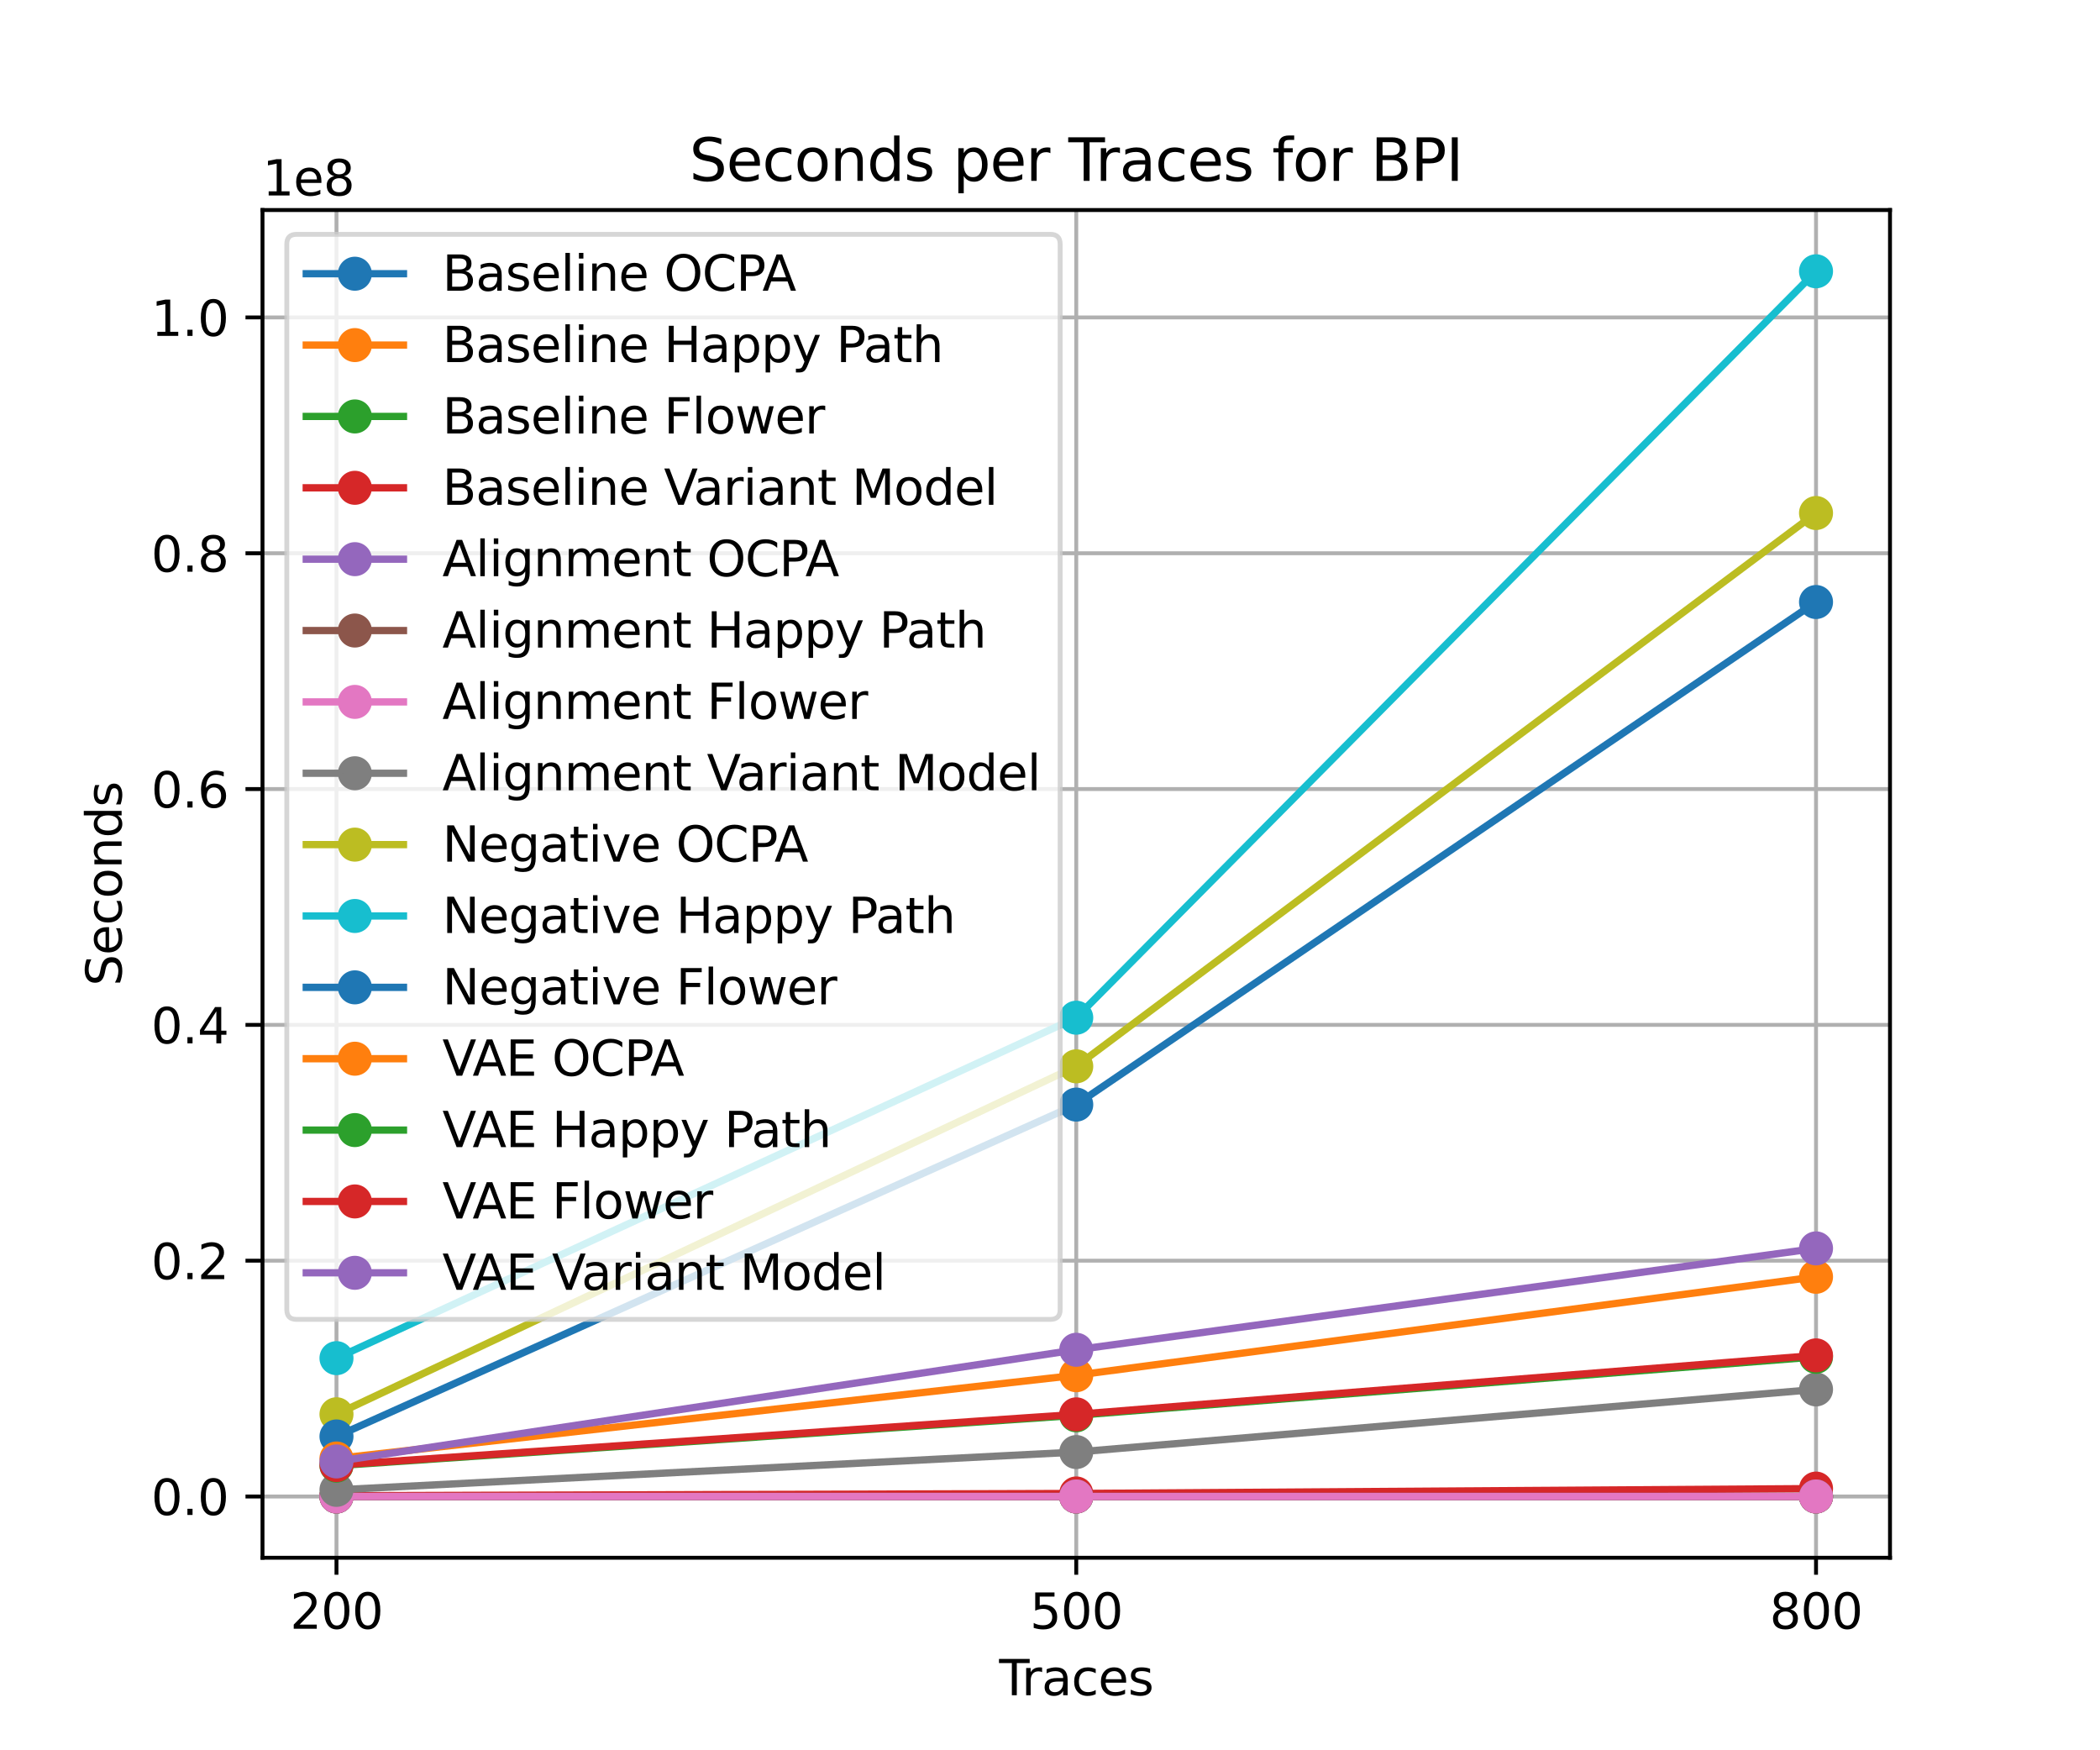 <?xml version="1.0" encoding="utf-8" standalone="no"?>
<!DOCTYPE svg PUBLIC "-//W3C//DTD SVG 1.1//EN"
  "http://www.w3.org/Graphics/SVG/1.1/DTD/svg11.dtd">
<svg xmlns:xlink="http://www.w3.org/1999/xlink" width="432pt" height="360pt" viewBox="0 0 432 360" xmlns="http://www.w3.org/2000/svg" version="1.1">
 <defs>
  <style type="text/css">*{stroke-linejoin: round; stroke-linecap: butt}</style>
 </defs>
 <g id="figure_1">
  <g id="patch_1">
   <path d="M 0 360 
L 432 360 
L 432 0 
L 0 0 
z
" style="fill: #ffffff"/>
  </g>
  <g id="axes_1">
   <g id="patch_2">
    <path d="M 54 320.4 
L 388.8 320.4 
L 388.8 43.2 
L 54 43.2 
z
" style="fill: #ffffff"/>
   </g>
   <g id="matplotlib.axis_1">
    <g id="xtick_1">
     <g id="line2d_1">
      <path d="M 69.218 320.4 
L 69.218 43.2 
" clip-path="url(#p6fc6e3058e)" style="fill: none; stroke: #b0b0b0; stroke-width: 0.8; stroke-linecap: square"/>
     </g>
     <g id="line2d_2">
      <defs>
       <path id="mbcad1ddbc5" d="M 0 0 
L 0 3.5 
" style="stroke: #000000; stroke-width: 0.8"/>
      </defs>
      <g>
       <use xlink:href="#mbcad1ddbc5" x="69.218" y="320.4" style="stroke: #000000; stroke-width: 0.8"/>
      </g>
     </g>
     <g id="text_1">
      <!-- 200 -->
      <g transform="translate(59.674 334.998) scale(0.1 -0.1)">
       <defs>
        <path id="DejaVuSans-32" d="M 1228 531 
L 3431 531 
L 3431 0 
L 469 0 
L 469 531 
Q 828 903 1448 1529 
Q 2069 2156 2228 2338 
Q 2531 2678 2651 2914 
Q 2772 3150 2772 3378 
Q 2772 3750 2511 3984 
Q 2250 4219 1831 4219 
Q 1534 4219 1204 4116 
Q 875 4013 500 3803 
L 500 4441 
Q 881 4594 1212 4672 
Q 1544 4750 1819 4750 
Q 2544 4750 2975 4387 
Q 3406 4025 3406 3419 
Q 3406 3131 3298 2873 
Q 3191 2616 2906 2266 
Q 2828 2175 2409 1742 
Q 1991 1309 1228 531 
z
" transform="scale(0.016)"/>
        <path id="DejaVuSans-30" d="M 2034 4250 
Q 1547 4250 1301 3770 
Q 1056 3291 1056 2328 
Q 1056 1369 1301 889 
Q 1547 409 2034 409 
Q 2525 409 2770 889 
Q 3016 1369 3016 2328 
Q 3016 3291 2770 3770 
Q 2525 4250 2034 4250 
z
M 2034 4750 
Q 2819 4750 3233 4129 
Q 3647 3509 3647 2328 
Q 3647 1150 3233 529 
Q 2819 -91 2034 -91 
Q 1250 -91 836 529 
Q 422 1150 422 2328 
Q 422 3509 836 4129 
Q 1250 4750 2034 4750 
z
" transform="scale(0.016)"/>
       </defs>
       <use xlink:href="#DejaVuSans-32"/>
       <use xlink:href="#DejaVuSans-30" x="63.623"/>
       <use xlink:href="#DejaVuSans-30" x="127.246"/>
      </g>
     </g>
    </g>
    <g id="xtick_2">
     <g id="line2d_3">
      <path d="M 221.4 320.4 
L 221.4 43.2 
" clip-path="url(#p6fc6e3058e)" style="fill: none; stroke: #b0b0b0; stroke-width: 0.8; stroke-linecap: square"/>
     </g>
     <g id="line2d_4">
      <g>
       <use xlink:href="#mbcad1ddbc5" x="221.4" y="320.4" style="stroke: #000000; stroke-width: 0.8"/>
      </g>
     </g>
     <g id="text_2">
      <!-- 500 -->
      <g transform="translate(211.856 334.998) scale(0.1 -0.1)">
       <defs>
        <path id="DejaVuSans-35" d="M 691 4666 
L 3169 4666 
L 3169 4134 
L 1269 4134 
L 1269 2991 
Q 1406 3038 1543 3061 
Q 1681 3084 1819 3084 
Q 2600 3084 3056 2656 
Q 3513 2228 3513 1497 
Q 3513 744 3044 326 
Q 2575 -91 1722 -91 
Q 1428 -91 1123 -41 
Q 819 9 494 109 
L 494 744 
Q 775 591 1075 516 
Q 1375 441 1709 441 
Q 2250 441 2565 725 
Q 2881 1009 2881 1497 
Q 2881 1984 2565 2268 
Q 2250 2553 1709 2553 
Q 1456 2553 1204 2497 
Q 953 2441 691 2322 
L 691 4666 
z
" transform="scale(0.016)"/>
       </defs>
       <use xlink:href="#DejaVuSans-35"/>
       <use xlink:href="#DejaVuSans-30" x="63.623"/>
       <use xlink:href="#DejaVuSans-30" x="127.246"/>
      </g>
     </g>
    </g>
    <g id="xtick_3">
     <g id="line2d_5">
      <path d="M 373.582 320.4 
L 373.582 43.2 
" clip-path="url(#p6fc6e3058e)" style="fill: none; stroke: #b0b0b0; stroke-width: 0.8; stroke-linecap: square"/>
     </g>
     <g id="line2d_6">
      <g>
       <use xlink:href="#mbcad1ddbc5" x="373.582" y="320.4" style="stroke: #000000; stroke-width: 0.8"/>
      </g>
     </g>
     <g id="text_3">
      <!-- 800 -->
      <g transform="translate(364.038 334.998) scale(0.1 -0.1)">
       <defs>
        <path id="DejaVuSans-38" d="M 2034 2216 
Q 1584 2216 1326 1975 
Q 1069 1734 1069 1313 
Q 1069 891 1326 650 
Q 1584 409 2034 409 
Q 2484 409 2743 651 
Q 3003 894 3003 1313 
Q 3003 1734 2745 1975 
Q 2488 2216 2034 2216 
z
M 1403 2484 
Q 997 2584 770 2862 
Q 544 3141 544 3541 
Q 544 4100 942 4425 
Q 1341 4750 2034 4750 
Q 2731 4750 3128 4425 
Q 3525 4100 3525 3541 
Q 3525 3141 3298 2862 
Q 3072 2584 2669 2484 
Q 3125 2378 3379 2068 
Q 3634 1759 3634 1313 
Q 3634 634 3220 271 
Q 2806 -91 2034 -91 
Q 1263 -91 848 271 
Q 434 634 434 1313 
Q 434 1759 690 2068 
Q 947 2378 1403 2484 
z
M 1172 3481 
Q 1172 3119 1398 2916 
Q 1625 2713 2034 2713 
Q 2441 2713 2670 2916 
Q 2900 3119 2900 3481 
Q 2900 3844 2670 4047 
Q 2441 4250 2034 4250 
Q 1625 4250 1398 4047 
Q 1172 3844 1172 3481 
z
" transform="scale(0.016)"/>
       </defs>
       <use xlink:href="#DejaVuSans-38"/>
       <use xlink:href="#DejaVuSans-30" x="63.623"/>
       <use xlink:href="#DejaVuSans-30" x="127.246"/>
      </g>
     </g>
    </g>
    <g id="text_4">
     <!-- Traces -->
     <g transform="translate(205.534 348.677) scale(0.1 -0.1)">
      <defs>
       <path id="DejaVuSans-54" d="M -19 4666 
L 3928 4666 
L 3928 4134 
L 2272 4134 
L 2272 0 
L 1638 0 
L 1638 4134 
L -19 4134 
L -19 4666 
z
" transform="scale(0.016)"/>
       <path id="DejaVuSans-72" d="M 2631 2963 
Q 2534 3019 2420 3045 
Q 2306 3072 2169 3072 
Q 1681 3072 1420 2755 
Q 1159 2438 1159 1844 
L 1159 0 
L 581 0 
L 581 3500 
L 1159 3500 
L 1159 2956 
Q 1341 3275 1631 3429 
Q 1922 3584 2338 3584 
Q 2397 3584 2469 3576 
Q 2541 3569 2628 3553 
L 2631 2963 
z
" transform="scale(0.016)"/>
       <path id="DejaVuSans-61" d="M 2194 1759 
Q 1497 1759 1228 1600 
Q 959 1441 959 1056 
Q 959 750 1161 570 
Q 1363 391 1709 391 
Q 2188 391 2477 730 
Q 2766 1069 2766 1631 
L 2766 1759 
L 2194 1759 
z
M 3341 1997 
L 3341 0 
L 2766 0 
L 2766 531 
Q 2569 213 2275 61 
Q 1981 -91 1556 -91 
Q 1019 -91 701 211 
Q 384 513 384 1019 
Q 384 1609 779 1909 
Q 1175 2209 1959 2209 
L 2766 2209 
L 2766 2266 
Q 2766 2663 2505 2880 
Q 2244 3097 1772 3097 
Q 1472 3097 1187 3025 
Q 903 2953 641 2809 
L 641 3341 
Q 956 3463 1253 3523 
Q 1550 3584 1831 3584 
Q 2591 3584 2966 3190 
Q 3341 2797 3341 1997 
z
" transform="scale(0.016)"/>
       <path id="DejaVuSans-63" d="M 3122 3366 
L 3122 2828 
Q 2878 2963 2633 3030 
Q 2388 3097 2138 3097 
Q 1578 3097 1268 2742 
Q 959 2388 959 1747 
Q 959 1106 1268 751 
Q 1578 397 2138 397 
Q 2388 397 2633 464 
Q 2878 531 3122 666 
L 3122 134 
Q 2881 22 2623 -34 
Q 2366 -91 2075 -91 
Q 1284 -91 818 406 
Q 353 903 353 1747 
Q 353 2603 823 3093 
Q 1294 3584 2113 3584 
Q 2378 3584 2631 3529 
Q 2884 3475 3122 3366 
z
" transform="scale(0.016)"/>
       <path id="DejaVuSans-65" d="M 3597 1894 
L 3597 1613 
L 953 1613 
Q 991 1019 1311 708 
Q 1631 397 2203 397 
Q 2534 397 2845 478 
Q 3156 559 3463 722 
L 3463 178 
Q 3153 47 2828 -22 
Q 2503 -91 2169 -91 
Q 1331 -91 842 396 
Q 353 884 353 1716 
Q 353 2575 817 3079 
Q 1281 3584 2069 3584 
Q 2775 3584 3186 3129 
Q 3597 2675 3597 1894 
z
M 3022 2063 
Q 3016 2534 2758 2815 
Q 2500 3097 2075 3097 
Q 1594 3097 1305 2825 
Q 1016 2553 972 2059 
L 3022 2063 
z
" transform="scale(0.016)"/>
       <path id="DejaVuSans-73" d="M 2834 3397 
L 2834 2853 
Q 2591 2978 2328 3040 
Q 2066 3103 1784 3103 
Q 1356 3103 1142 2972 
Q 928 2841 928 2578 
Q 928 2378 1081 2264 
Q 1234 2150 1697 2047 
L 1894 2003 
Q 2506 1872 2764 1633 
Q 3022 1394 3022 966 
Q 3022 478 2636 193 
Q 2250 -91 1575 -91 
Q 1294 -91 989 -36 
Q 684 19 347 128 
L 347 722 
Q 666 556 975 473 
Q 1284 391 1588 391 
Q 1994 391 2212 530 
Q 2431 669 2431 922 
Q 2431 1156 2273 1281 
Q 2116 1406 1581 1522 
L 1381 1569 
Q 847 1681 609 1914 
Q 372 2147 372 2553 
Q 372 3047 722 3315 
Q 1072 3584 1716 3584 
Q 2034 3584 2315 3537 
Q 2597 3491 2834 3397 
z
" transform="scale(0.016)"/>
      </defs>
      <use xlink:href="#DejaVuSans-54"/>
      <use xlink:href="#DejaVuSans-72" x="46.334"/>
      <use xlink:href="#DejaVuSans-61" x="87.447"/>
      <use xlink:href="#DejaVuSans-63" x="148.727"/>
      <use xlink:href="#DejaVuSans-65" x="203.707"/>
      <use xlink:href="#DejaVuSans-73" x="265.23"/>
     </g>
    </g>
   </g>
   <g id="matplotlib.axis_2">
    <g id="ytick_1">
     <g id="line2d_7">
      <path d="M 54 307.801 
L 388.8 307.801 
" clip-path="url(#p6fc6e3058e)" style="fill: none; stroke: #b0b0b0; stroke-width: 0.8; stroke-linecap: square"/>
     </g>
     <g id="line2d_8">
      <defs>
       <path id="ma86c7c737e" d="M 0 0 
L -3.5 0 
" style="stroke: #000000; stroke-width: 0.8"/>
      </defs>
      <g>
       <use xlink:href="#ma86c7c737e" x="54" y="307.801" style="stroke: #000000; stroke-width: 0.8"/>
      </g>
     </g>
     <g id="text_5">
      <!-- 0.0 -->
      <g transform="translate(31.097 311.6) scale(0.1 -0.1)">
       <defs>
        <path id="DejaVuSans-2e" d="M 684 794 
L 1344 794 
L 1344 0 
L 684 0 
L 684 794 
z
" transform="scale(0.016)"/>
       </defs>
       <use xlink:href="#DejaVuSans-30"/>
       <use xlink:href="#DejaVuSans-2e" x="63.623"/>
       <use xlink:href="#DejaVuSans-30" x="95.41"/>
      </g>
     </g>
    </g>
    <g id="ytick_2">
     <g id="line2d_9">
      <path d="M 54 259.299 
L 388.8 259.299 
" clip-path="url(#p6fc6e3058e)" style="fill: none; stroke: #b0b0b0; stroke-width: 0.8; stroke-linecap: square"/>
     </g>
     <g id="line2d_10">
      <g>
       <use xlink:href="#ma86c7c737e" x="54" y="259.299" style="stroke: #000000; stroke-width: 0.8"/>
      </g>
     </g>
     <g id="text_6">
      <!-- 0.2 -->
      <g transform="translate(31.097 263.098) scale(0.1 -0.1)">
       <use xlink:href="#DejaVuSans-30"/>
       <use xlink:href="#DejaVuSans-2e" x="63.623"/>
       <use xlink:href="#DejaVuSans-32" x="95.41"/>
      </g>
     </g>
    </g>
    <g id="ytick_3">
     <g id="line2d_11">
      <path d="M 54 210.797 
L 388.8 210.797 
" clip-path="url(#p6fc6e3058e)" style="fill: none; stroke: #b0b0b0; stroke-width: 0.8; stroke-linecap: square"/>
     </g>
     <g id="line2d_12">
      <g>
       <use xlink:href="#ma86c7c737e" x="54" y="210.797" style="stroke: #000000; stroke-width: 0.8"/>
      </g>
     </g>
     <g id="text_7">
      <!-- 0.4 -->
      <g transform="translate(31.097 214.596) scale(0.1 -0.1)">
       <defs>
        <path id="DejaVuSans-34" d="M 2419 4116 
L 825 1625 
L 2419 1625 
L 2419 4116 
z
M 2253 4666 
L 3047 4666 
L 3047 1625 
L 3713 1625 
L 3713 1100 
L 3047 1100 
L 3047 0 
L 2419 0 
L 2419 1100 
L 313 1100 
L 313 1709 
L 2253 4666 
z
" transform="scale(0.016)"/>
       </defs>
       <use xlink:href="#DejaVuSans-30"/>
       <use xlink:href="#DejaVuSans-2e" x="63.623"/>
       <use xlink:href="#DejaVuSans-34" x="95.41"/>
      </g>
     </g>
    </g>
    <g id="ytick_4">
     <g id="line2d_13">
      <path d="M 54 162.295 
L 388.8 162.295 
" clip-path="url(#p6fc6e3058e)" style="fill: none; stroke: #b0b0b0; stroke-width: 0.8; stroke-linecap: square"/>
     </g>
     <g id="line2d_14">
      <g>
       <use xlink:href="#ma86c7c737e" x="54" y="162.295" style="stroke: #000000; stroke-width: 0.8"/>
      </g>
     </g>
     <g id="text_8">
      <!-- 0.6 -->
      <g transform="translate(31.097 166.095) scale(0.1 -0.1)">
       <defs>
        <path id="DejaVuSans-36" d="M 2113 2584 
Q 1688 2584 1439 2293 
Q 1191 2003 1191 1497 
Q 1191 994 1439 701 
Q 1688 409 2113 409 
Q 2538 409 2786 701 
Q 3034 994 3034 1497 
Q 3034 2003 2786 2293 
Q 2538 2584 2113 2584 
z
M 3366 4563 
L 3366 3988 
Q 3128 4100 2886 4159 
Q 2644 4219 2406 4219 
Q 1781 4219 1451 3797 
Q 1122 3375 1075 2522 
Q 1259 2794 1537 2939 
Q 1816 3084 2150 3084 
Q 2853 3084 3261 2657 
Q 3669 2231 3669 1497 
Q 3669 778 3244 343 
Q 2819 -91 2113 -91 
Q 1303 -91 875 529 
Q 447 1150 447 2328 
Q 447 3434 972 4092 
Q 1497 4750 2381 4750 
Q 2619 4750 2861 4703 
Q 3103 4656 3366 4563 
z
" transform="scale(0.016)"/>
       </defs>
       <use xlink:href="#DejaVuSans-30"/>
       <use xlink:href="#DejaVuSans-2e" x="63.623"/>
       <use xlink:href="#DejaVuSans-36" x="95.41"/>
      </g>
     </g>
    </g>
    <g id="ytick_5">
     <g id="line2d_15">
      <path d="M 54 113.794 
L 388.8 113.794 
" clip-path="url(#p6fc6e3058e)" style="fill: none; stroke: #b0b0b0; stroke-width: 0.8; stroke-linecap: square"/>
     </g>
     <g id="line2d_16">
      <g>
       <use xlink:href="#ma86c7c737e" x="54" y="113.794" style="stroke: #000000; stroke-width: 0.8"/>
      </g>
     </g>
     <g id="text_9">
      <!-- 0.8 -->
      <g transform="translate(31.097 117.593) scale(0.1 -0.1)">
       <use xlink:href="#DejaVuSans-30"/>
       <use xlink:href="#DejaVuSans-2e" x="63.623"/>
       <use xlink:href="#DejaVuSans-38" x="95.41"/>
      </g>
     </g>
    </g>
    <g id="ytick_6">
     <g id="line2d_17">
      <path d="M 54 65.292 
L 388.8 65.292 
" clip-path="url(#p6fc6e3058e)" style="fill: none; stroke: #b0b0b0; stroke-width: 0.8; stroke-linecap: square"/>
     </g>
     <g id="line2d_18">
      <g>
       <use xlink:href="#ma86c7c737e" x="54" y="65.292" style="stroke: #000000; stroke-width: 0.8"/>
      </g>
     </g>
     <g id="text_10">
      <!-- 1.0 -->
      <g transform="translate(31.097 69.091) scale(0.1 -0.1)">
       <defs>
        <path id="DejaVuSans-31" d="M 794 531 
L 1825 531 
L 1825 4091 
L 703 3866 
L 703 4441 
L 1819 4666 
L 2450 4666 
L 2450 531 
L 3481 531 
L 3481 0 
L 794 0 
L 794 531 
z
" transform="scale(0.016)"/>
       </defs>
       <use xlink:href="#DejaVuSans-31"/>
       <use xlink:href="#DejaVuSans-2e" x="63.623"/>
       <use xlink:href="#DejaVuSans-30" x="95.41"/>
      </g>
     </g>
    </g>
    <g id="text_11">
     <!-- Seconds -->
     <g transform="translate(25.017 202.807) rotate(-90) scale(0.1 -0.1)">
      <defs>
       <path id="DejaVuSans-53" d="M 3425 4513 
L 3425 3897 
Q 3066 4069 2747 4153 
Q 2428 4238 2131 4238 
Q 1616 4238 1336 4038 
Q 1056 3838 1056 3469 
Q 1056 3159 1242 3001 
Q 1428 2844 1947 2747 
L 2328 2669 
Q 3034 2534 3370 2195 
Q 3706 1856 3706 1288 
Q 3706 609 3251 259 
Q 2797 -91 1919 -91 
Q 1588 -91 1214 -16 
Q 841 59 441 206 
L 441 856 
Q 825 641 1194 531 
Q 1563 422 1919 422 
Q 2459 422 2753 634 
Q 3047 847 3047 1241 
Q 3047 1584 2836 1778 
Q 2625 1972 2144 2069 
L 1759 2144 
Q 1053 2284 737 2584 
Q 422 2884 422 3419 
Q 422 4038 858 4394 
Q 1294 4750 2059 4750 
Q 2388 4750 2728 4690 
Q 3069 4631 3425 4513 
z
" transform="scale(0.016)"/>
       <path id="DejaVuSans-6f" d="M 1959 3097 
Q 1497 3097 1228 2736 
Q 959 2375 959 1747 
Q 959 1119 1226 758 
Q 1494 397 1959 397 
Q 2419 397 2687 759 
Q 2956 1122 2956 1747 
Q 2956 2369 2687 2733 
Q 2419 3097 1959 3097 
z
M 1959 3584 
Q 2709 3584 3137 3096 
Q 3566 2609 3566 1747 
Q 3566 888 3137 398 
Q 2709 -91 1959 -91 
Q 1206 -91 779 398 
Q 353 888 353 1747 
Q 353 2609 779 3096 
Q 1206 3584 1959 3584 
z
" transform="scale(0.016)"/>
       <path id="DejaVuSans-6e" d="M 3513 2113 
L 3513 0 
L 2938 0 
L 2938 2094 
Q 2938 2591 2744 2837 
Q 2550 3084 2163 3084 
Q 1697 3084 1428 2787 
Q 1159 2491 1159 1978 
L 1159 0 
L 581 0 
L 581 3500 
L 1159 3500 
L 1159 2956 
Q 1366 3272 1645 3428 
Q 1925 3584 2291 3584 
Q 2894 3584 3203 3211 
Q 3513 2838 3513 2113 
z
" transform="scale(0.016)"/>
       <path id="DejaVuSans-64" d="M 2906 2969 
L 2906 4863 
L 3481 4863 
L 3481 0 
L 2906 0 
L 2906 525 
Q 2725 213 2448 61 
Q 2172 -91 1784 -91 
Q 1150 -91 751 415 
Q 353 922 353 1747 
Q 353 2572 751 3078 
Q 1150 3584 1784 3584 
Q 2172 3584 2448 3432 
Q 2725 3281 2906 2969 
z
M 947 1747 
Q 947 1113 1208 752 
Q 1469 391 1925 391 
Q 2381 391 2643 752 
Q 2906 1113 2906 1747 
Q 2906 2381 2643 2742 
Q 2381 3103 1925 3103 
Q 1469 3103 1208 2742 
Q 947 2381 947 1747 
z
" transform="scale(0.016)"/>
      </defs>
      <use xlink:href="#DejaVuSans-53"/>
      <use xlink:href="#DejaVuSans-65" x="63.477"/>
      <use xlink:href="#DejaVuSans-63" x="125"/>
      <use xlink:href="#DejaVuSans-6f" x="179.98"/>
      <use xlink:href="#DejaVuSans-6e" x="241.162"/>
      <use xlink:href="#DejaVuSans-64" x="304.541"/>
      <use xlink:href="#DejaVuSans-73" x="368.018"/>
     </g>
    </g>
    <g id="text_12">
     <!-- 1e8 -->
     <g transform="translate(54 40.2) scale(0.1 -0.1)">
      <use xlink:href="#DejaVuSans-31"/>
      <use xlink:href="#DejaVuSans-65" x="63.623"/>
      <use xlink:href="#DejaVuSans-38" x="125.146"/>
     </g>
    </g>
   </g>
   <g id="line2d_19">
    <path d="M 69.218 307.8 
L 221.4 307.8 
L 373.582 307.799 
" clip-path="url(#p6fc6e3058e)" style="fill: none; stroke: #1f77b4; stroke-width: 1.5; stroke-linecap: square"/>
    <defs>
     <path id="m6f20eb1c4c" d="M 0 3 
C 0.796 3 1.559 2.684 2.121 2.121 
C 2.684 1.559 3 0.796 3 0 
C 3 -0.796 2.684 -1.559 2.121 -2.121 
C 1.559 -2.684 0.796 -3 0 -3 
C -0.796 -3 -1.559 -2.684 -2.121 -2.121 
C -2.684 -1.559 -3 -0.796 -3 0 
C -3 0.796 -2.684 1.559 -2.121 2.121 
C -1.559 2.684 -0.796 3 0 3 
z
" style="stroke: #1f77b4"/>
    </defs>
    <g clip-path="url(#p6fc6e3058e)">
     <use xlink:href="#m6f20eb1c4c" x="69.218" y="307.8" style="fill: #1f77b4; stroke: #1f77b4"/>
     <use xlink:href="#m6f20eb1c4c" x="221.4" y="307.8" style="fill: #1f77b4; stroke: #1f77b4"/>
     <use xlink:href="#m6f20eb1c4c" x="373.582" y="307.799" style="fill: #1f77b4; stroke: #1f77b4"/>
    </g>
   </g>
   <g id="line2d_20">
    <path d="M 69.218 307.8 
L 221.4 307.799 
L 373.582 307.799 
" clip-path="url(#p6fc6e3058e)" style="fill: none; stroke: #ff7f0e; stroke-width: 1.5; stroke-linecap: square"/>
    <defs>
     <path id="mefe5249603" d="M 0 3 
C 0.796 3 1.559 2.684 2.121 2.121 
C 2.684 1.559 3 0.796 3 0 
C 3 -0.796 2.684 -1.559 2.121 -2.121 
C 1.559 -2.684 0.796 -3 0 -3 
C -0.796 -3 -1.559 -2.684 -2.121 -2.121 
C -2.684 -1.559 -3 -0.796 -3 0 
C -3 0.796 -2.684 1.559 -2.121 2.121 
C -1.559 2.684 -0.796 3 0 3 
z
" style="stroke: #ff7f0e"/>
    </defs>
    <g clip-path="url(#p6fc6e3058e)">
     <use xlink:href="#mefe5249603" x="69.218" y="307.8" style="fill: #ff7f0e; stroke: #ff7f0e"/>
     <use xlink:href="#mefe5249603" x="221.4" y="307.799" style="fill: #ff7f0e; stroke: #ff7f0e"/>
     <use xlink:href="#mefe5249603" x="373.582" y="307.799" style="fill: #ff7f0e; stroke: #ff7f0e"/>
    </g>
   </g>
   <g id="line2d_21">
    <path d="M 69.218 307.8 
L 221.4 307.798 
L 373.582 307.796 
" clip-path="url(#p6fc6e3058e)" style="fill: none; stroke: #2ca02c; stroke-width: 1.5; stroke-linecap: square"/>
    <defs>
     <path id="meb6fbf3475" d="M 0 3 
C 0.796 3 1.559 2.684 2.121 2.121 
C 2.684 1.559 3 0.796 3 0 
C 3 -0.796 2.684 -1.559 2.121 -2.121 
C 1.559 -2.684 0.796 -3 0 -3 
C -0.796 -3 -1.559 -2.684 -2.121 -2.121 
C -2.684 -1.559 -3 -0.796 -3 0 
C -3 0.796 -2.684 1.559 -2.121 2.121 
C -1.559 2.684 -0.796 3 0 3 
z
" style="stroke: #2ca02c"/>
    </defs>
    <g clip-path="url(#p6fc6e3058e)">
     <use xlink:href="#meb6fbf3475" x="69.218" y="307.8" style="fill: #2ca02c; stroke: #2ca02c"/>
     <use xlink:href="#meb6fbf3475" x="221.4" y="307.798" style="fill: #2ca02c; stroke: #2ca02c"/>
     <use xlink:href="#meb6fbf3475" x="373.582" y="307.796" style="fill: #2ca02c; stroke: #2ca02c"/>
    </g>
   </g>
   <g id="line2d_22">
    <path d="M 69.218 307.641 
L 221.4 307.179 
L 373.582 306.176 
" clip-path="url(#p6fc6e3058e)" style="fill: none; stroke: #d62728; stroke-width: 1.5; stroke-linecap: square"/>
    <defs>
     <path id="m2a7a0541fe" d="M 0 3 
C 0.796 3 1.559 2.684 2.121 2.121 
C 2.684 1.559 3 0.796 3 0 
C 3 -0.796 2.684 -1.559 2.121 -2.121 
C 1.559 -2.684 0.796 -3 0 -3 
C -0.796 -3 -1.559 -2.684 -2.121 -2.121 
C -2.684 -1.559 -3 -0.796 -3 0 
C -3 0.796 -2.684 1.559 -2.121 2.121 
C -1.559 2.684 -0.796 3 0 3 
z
" style="stroke: #d62728"/>
    </defs>
    <g clip-path="url(#p6fc6e3058e)">
     <use xlink:href="#m2a7a0541fe" x="69.218" y="307.641" style="fill: #d62728; stroke: #d62728"/>
     <use xlink:href="#m2a7a0541fe" x="221.4" y="307.179" style="fill: #d62728; stroke: #d62728"/>
     <use xlink:href="#m2a7a0541fe" x="373.582" y="306.176" style="fill: #d62728; stroke: #d62728"/>
    </g>
   </g>
   <g id="line2d_23">
    <path d="M 69.218 307.798 
L 221.4 307.797 
L 373.582 307.795 
" clip-path="url(#p6fc6e3058e)" style="fill: none; stroke: #9467bd; stroke-width: 1.5; stroke-linecap: square"/>
    <defs>
     <path id="m1266db4fc1" d="M 0 3 
C 0.796 3 1.559 2.684 2.121 2.121 
C 2.684 1.559 3 0.796 3 0 
C 3 -0.796 2.684 -1.559 2.121 -2.121 
C 1.559 -2.684 0.796 -3 0 -3 
C -0.796 -3 -1.559 -2.684 -2.121 -2.121 
C -2.684 -1.559 -3 -0.796 -3 0 
C -3 0.796 -2.684 1.559 -2.121 2.121 
C -1.559 2.684 -0.796 3 0 3 
z
" style="stroke: #9467bd"/>
    </defs>
    <g clip-path="url(#p6fc6e3058e)">
     <use xlink:href="#m1266db4fc1" x="69.218" y="307.798" style="fill: #9467bd; stroke: #9467bd"/>
     <use xlink:href="#m1266db4fc1" x="221.4" y="307.797" style="fill: #9467bd; stroke: #9467bd"/>
     <use xlink:href="#m1266db4fc1" x="373.582" y="307.795" style="fill: #9467bd; stroke: #9467bd"/>
    </g>
   </g>
   <g id="line2d_24">
    <path d="M 69.218 307.799 
L 221.4 307.797 
L 373.582 307.793 
" clip-path="url(#p6fc6e3058e)" style="fill: none; stroke: #8c564b; stroke-width: 1.5; stroke-linecap: square"/>
    <defs>
     <path id="m22e1d4e325" d="M 0 3 
C 0.796 3 1.559 2.684 2.121 2.121 
C 2.684 1.559 3 0.796 3 0 
C 3 -0.796 2.684 -1.559 2.121 -2.121 
C 1.559 -2.684 0.796 -3 0 -3 
C -0.796 -3 -1.559 -2.684 -2.121 -2.121 
C -2.684 -1.559 -3 -0.796 -3 0 
C -3 0.796 -2.684 1.559 -2.121 2.121 
C -1.559 2.684 -0.796 3 0 3 
z
" style="stroke: #8c564b"/>
    </defs>
    <g clip-path="url(#p6fc6e3058e)">
     <use xlink:href="#m22e1d4e325" x="69.218" y="307.799" style="fill: #8c564b; stroke: #8c564b"/>
     <use xlink:href="#m22e1d4e325" x="221.4" y="307.797" style="fill: #8c564b; stroke: #8c564b"/>
     <use xlink:href="#m22e1d4e325" x="373.582" y="307.793" style="fill: #8c564b; stroke: #8c564b"/>
    </g>
   </g>
   <g id="line2d_25">
    <path d="M 69.218 307.8 
L 221.4 307.799 
L 373.582 307.798 
" clip-path="url(#p6fc6e3058e)" style="fill: none; stroke: #e377c2; stroke-width: 1.5; stroke-linecap: square"/>
    <defs>
     <path id="mbfe38e6745" d="M 0 3 
C 0.796 3 1.559 2.684 2.121 2.121 
C 2.684 1.559 3 0.796 3 0 
C 3 -0.796 2.684 -1.559 2.121 -2.121 
C 1.559 -2.684 0.796 -3 0 -3 
C -0.796 -3 -1.559 -2.684 -2.121 -2.121 
C -2.684 -1.559 -3 -0.796 -3 0 
C -3 0.796 -2.684 1.559 -2.121 2.121 
C -1.559 2.684 -0.796 3 0 3 
z
" style="stroke: #e377c2"/>
    </defs>
    <g clip-path="url(#p6fc6e3058e)">
     <use xlink:href="#mbfe38e6745" x="69.218" y="307.8" style="fill: #e377c2; stroke: #e377c2"/>
     <use xlink:href="#mbfe38e6745" x="221.4" y="307.799" style="fill: #e377c2; stroke: #e377c2"/>
     <use xlink:href="#mbfe38e6745" x="373.582" y="307.798" style="fill: #e377c2; stroke: #e377c2"/>
    </g>
   </g>
   <g id="line2d_26">
    <path d="M 69.218 306.438 
L 221.4 298.662 
L 373.582 285.776 
" clip-path="url(#p6fc6e3058e)" style="fill: none; stroke: #7f7f7f; stroke-width: 1.5; stroke-linecap: square"/>
    <defs>
     <path id="mea725242e3" d="M 0 3 
C 0.796 3 1.559 2.684 2.121 2.121 
C 2.684 1.559 3 0.796 3 0 
C 3 -0.796 2.684 -1.559 2.121 -2.121 
C 1.559 -2.684 0.796 -3 0 -3 
C -0.796 -3 -1.559 -2.684 -2.121 -2.121 
C -2.684 -1.559 -3 -0.796 -3 0 
C -3 0.796 -2.684 1.559 -2.121 2.121 
C -1.559 2.684 -0.796 3 0 3 
z
" style="stroke: #7f7f7f"/>
    </defs>
    <g clip-path="url(#p6fc6e3058e)">
     <use xlink:href="#mea725242e3" x="69.218" y="306.438" style="fill: #7f7f7f; stroke: #7f7f7f"/>
     <use xlink:href="#mea725242e3" x="221.4" y="298.662" style="fill: #7f7f7f; stroke: #7f7f7f"/>
     <use xlink:href="#mea725242e3" x="373.582" y="285.776" style="fill: #7f7f7f; stroke: #7f7f7f"/>
    </g>
   </g>
   <g id="line2d_27">
    <path d="M 69.218 290.888 
L 221.4 219.323 
L 373.582 105.519 
" clip-path="url(#p6fc6e3058e)" style="fill: none; stroke: #bcbd22; stroke-width: 1.5; stroke-linecap: square"/>
    <defs>
     <path id="m9d948ff11c" d="M 0 3 
C 0.796 3 1.559 2.684 2.121 2.121 
C 2.684 1.559 3 0.796 3 0 
C 3 -0.796 2.684 -1.559 2.121 -2.121 
C 1.559 -2.684 0.796 -3 0 -3 
C -0.796 -3 -1.559 -2.684 -2.121 -2.121 
C -2.684 -1.559 -3 -0.796 -3 0 
C -3 0.796 -2.684 1.559 -2.121 2.121 
C -1.559 2.684 -0.796 3 0 3 
z
" style="stroke: #bcbd22"/>
    </defs>
    <g clip-path="url(#p6fc6e3058e)">
     <use xlink:href="#m9d948ff11c" x="69.218" y="290.888" style="fill: #bcbd22; stroke: #bcbd22"/>
     <use xlink:href="#m9d948ff11c" x="221.4" y="219.323" style="fill: #bcbd22; stroke: #bcbd22"/>
     <use xlink:href="#m9d948ff11c" x="373.582" y="105.519" style="fill: #bcbd22; stroke: #bcbd22"/>
    </g>
   </g>
   <g id="line2d_28">
    <path d="M 69.218 279.347 
L 221.4 209.321 
L 373.582 55.8 
" clip-path="url(#p6fc6e3058e)" style="fill: none; stroke: #17becf; stroke-width: 1.5; stroke-linecap: square"/>
    <defs>
     <path id="m30474cef86" d="M 0 3 
C 0.796 3 1.559 2.684 2.121 2.121 
C 2.684 1.559 3 0.796 3 0 
C 3 -0.796 2.684 -1.559 2.121 -2.121 
C 1.559 -2.684 0.796 -3 0 -3 
C -0.796 -3 -1.559 -2.684 -2.121 -2.121 
C -2.684 -1.559 -3 -0.796 -3 0 
C -3 0.796 -2.684 1.559 -2.121 2.121 
C -1.559 2.684 -0.796 3 0 3 
z
" style="stroke: #17becf"/>
    </defs>
    <g clip-path="url(#p6fc6e3058e)">
     <use xlink:href="#m30474cef86" x="69.218" y="279.347" style="fill: #17becf; stroke: #17becf"/>
     <use xlink:href="#m30474cef86" x="221.4" y="209.321" style="fill: #17becf; stroke: #17becf"/>
     <use xlink:href="#m30474cef86" x="373.582" y="55.8" style="fill: #17becf; stroke: #17becf"/>
    </g>
   </g>
   <g id="line2d_29">
    <path d="M 69.218 295.454 
L 221.4 227.195 
L 373.582 123.825 
" clip-path="url(#p6fc6e3058e)" style="fill: none; stroke: #1f77b4; stroke-width: 1.5; stroke-linecap: square"/>
    <g clip-path="url(#p6fc6e3058e)">
     <use xlink:href="#m6f20eb1c4c" x="69.218" y="295.454" style="fill: #1f77b4; stroke: #1f77b4"/>
     <use xlink:href="#m6f20eb1c4c" x="221.4" y="227.195" style="fill: #1f77b4; stroke: #1f77b4"/>
     <use xlink:href="#m6f20eb1c4c" x="373.582" y="123.825" style="fill: #1f77b4; stroke: #1f77b4"/>
    </g>
   </g>
   <g id="line2d_30">
    <path d="M 69.218 299.987 
L 221.4 282.858 
L 373.582 262.612 
" clip-path="url(#p6fc6e3058e)" style="fill: none; stroke: #ff7f0e; stroke-width: 1.5; stroke-linecap: square"/>
    <g clip-path="url(#p6fc6e3058e)">
     <use xlink:href="#mefe5249603" x="69.218" y="299.987" style="fill: #ff7f0e; stroke: #ff7f0e"/>
     <use xlink:href="#mefe5249603" x="221.4" y="282.858" style="fill: #ff7f0e; stroke: #ff7f0e"/>
     <use xlink:href="#mefe5249603" x="373.582" y="262.612" style="fill: #ff7f0e; stroke: #ff7f0e"/>
    </g>
   </g>
   <g id="line2d_31">
    <path d="M 69.218 301.46 
L 221.4 291.107 
L 373.582 279.08 
" clip-path="url(#p6fc6e3058e)" style="fill: none; stroke: #2ca02c; stroke-width: 1.5; stroke-linecap: square"/>
    <g clip-path="url(#p6fc6e3058e)">
     <use xlink:href="#meb6fbf3475" x="69.218" y="301.46" style="fill: #2ca02c; stroke: #2ca02c"/>
     <use xlink:href="#meb6fbf3475" x="221.4" y="291.107" style="fill: #2ca02c; stroke: #2ca02c"/>
     <use xlink:href="#meb6fbf3475" x="373.582" y="279.08" style="fill: #2ca02c; stroke: #2ca02c"/>
    </g>
   </g>
   <g id="line2d_32">
    <path d="M 69.218 301.339 
L 221.4 290.908 
L 373.582 278.774 
" clip-path="url(#p6fc6e3058e)" style="fill: none; stroke: #d62728; stroke-width: 1.5; stroke-linecap: square"/>
    <g clip-path="url(#p6fc6e3058e)">
     <use xlink:href="#m2a7a0541fe" x="69.218" y="301.339" style="fill: #d62728; stroke: #d62728"/>
     <use xlink:href="#m2a7a0541fe" x="221.4" y="290.908" style="fill: #d62728; stroke: #d62728"/>
     <use xlink:href="#m2a7a0541fe" x="373.582" y="278.774" style="fill: #d62728; stroke: #d62728"/>
    </g>
   </g>
   <g id="line2d_33">
    <path d="M 69.218 300.586 
L 221.4 277.625 
L 373.582 256.77 
" clip-path="url(#p6fc6e3058e)" style="fill: none; stroke: #9467bd; stroke-width: 1.5; stroke-linecap: square"/>
    <g clip-path="url(#p6fc6e3058e)">
     <use xlink:href="#m1266db4fc1" x="69.218" y="300.586" style="fill: #9467bd; stroke: #9467bd"/>
     <use xlink:href="#m1266db4fc1" x="221.4" y="277.625" style="fill: #9467bd; stroke: #9467bd"/>
     <use xlink:href="#m1266db4fc1" x="373.582" y="256.77" style="fill: #9467bd; stroke: #9467bd"/>
    </g>
   </g>
   <g id="patch_3">
    <path d="M 54 320.4 
L 54 43.2 
" style="fill: none; stroke: #000000; stroke-width: 0.8; stroke-linejoin: miter; stroke-linecap: square"/>
   </g>
   <g id="patch_4">
    <path d="M 388.8 320.4 
L 388.8 43.2 
" style="fill: none; stroke: #000000; stroke-width: 0.8; stroke-linejoin: miter; stroke-linecap: square"/>
   </g>
   <g id="patch_5">
    <path d="M 54 320.4 
L 388.8 320.4 
" style="fill: none; stroke: #000000; stroke-width: 0.8; stroke-linejoin: miter; stroke-linecap: square"/>
   </g>
   <g id="patch_6">
    <path d="M 54 43.2 
L 388.8 43.2 
" style="fill: none; stroke: #000000; stroke-width: 0.8; stroke-linejoin: miter; stroke-linecap: square"/>
   </g>
   <g id="text_13">
    <!-- Seconds per Traces for BPI -->
    <g transform="translate(141.803 37.2) scale(0.12 -0.12)">
     <defs>
      <path id="DejaVuSans-20" transform="scale(0.016)"/>
      <path id="DejaVuSans-70" d="M 1159 525 
L 1159 -1331 
L 581 -1331 
L 581 3500 
L 1159 3500 
L 1159 2969 
Q 1341 3281 1617 3432 
Q 1894 3584 2278 3584 
Q 2916 3584 3314 3078 
Q 3713 2572 3713 1747 
Q 3713 922 3314 415 
Q 2916 -91 2278 -91 
Q 1894 -91 1617 61 
Q 1341 213 1159 525 
z
M 3116 1747 
Q 3116 2381 2855 2742 
Q 2594 3103 2138 3103 
Q 1681 3103 1420 2742 
Q 1159 2381 1159 1747 
Q 1159 1113 1420 752 
Q 1681 391 2138 391 
Q 2594 391 2855 752 
Q 3116 1113 3116 1747 
z
" transform="scale(0.016)"/>
      <path id="DejaVuSans-66" d="M 2375 4863 
L 2375 4384 
L 1825 4384 
Q 1516 4384 1395 4259 
Q 1275 4134 1275 3809 
L 1275 3500 
L 2222 3500 
L 2222 3053 
L 1275 3053 
L 1275 0 
L 697 0 
L 697 3053 
L 147 3053 
L 147 3500 
L 697 3500 
L 697 3744 
Q 697 4328 969 4595 
Q 1241 4863 1831 4863 
L 2375 4863 
z
" transform="scale(0.016)"/>
      <path id="DejaVuSans-42" d="M 1259 2228 
L 1259 519 
L 2272 519 
Q 2781 519 3026 730 
Q 3272 941 3272 1375 
Q 3272 1813 3026 2020 
Q 2781 2228 2272 2228 
L 1259 2228 
z
M 1259 4147 
L 1259 2741 
L 2194 2741 
Q 2656 2741 2882 2914 
Q 3109 3088 3109 3444 
Q 3109 3797 2882 3972 
Q 2656 4147 2194 4147 
L 1259 4147 
z
M 628 4666 
L 2241 4666 
Q 2963 4666 3353 4366 
Q 3744 4066 3744 3513 
Q 3744 3084 3544 2831 
Q 3344 2578 2956 2516 
Q 3422 2416 3680 2098 
Q 3938 1781 3938 1306 
Q 3938 681 3513 340 
Q 3088 0 2303 0 
L 628 0 
L 628 4666 
z
" transform="scale(0.016)"/>
      <path id="DejaVuSans-50" d="M 1259 4147 
L 1259 2394 
L 2053 2394 
Q 2494 2394 2734 2622 
Q 2975 2850 2975 3272 
Q 2975 3691 2734 3919 
Q 2494 4147 2053 4147 
L 1259 4147 
z
M 628 4666 
L 2053 4666 
Q 2838 4666 3239 4311 
Q 3641 3956 3641 3272 
Q 3641 2581 3239 2228 
Q 2838 1875 2053 1875 
L 1259 1875 
L 1259 0 
L 628 0 
L 628 4666 
z
" transform="scale(0.016)"/>
      <path id="DejaVuSans-49" d="M 628 4666 
L 1259 4666 
L 1259 0 
L 628 0 
L 628 4666 
z
" transform="scale(0.016)"/>
     </defs>
     <use xlink:href="#DejaVuSans-53"/>
     <use xlink:href="#DejaVuSans-65" x="63.477"/>
     <use xlink:href="#DejaVuSans-63" x="125"/>
     <use xlink:href="#DejaVuSans-6f" x="179.98"/>
     <use xlink:href="#DejaVuSans-6e" x="241.162"/>
     <use xlink:href="#DejaVuSans-64" x="304.541"/>
     <use xlink:href="#DejaVuSans-73" x="368.018"/>
     <use xlink:href="#DejaVuSans-20" x="420.117"/>
     <use xlink:href="#DejaVuSans-70" x="451.904"/>
     <use xlink:href="#DejaVuSans-65" x="515.381"/>
     <use xlink:href="#DejaVuSans-72" x="576.904"/>
     <use xlink:href="#DejaVuSans-20" x="618.018"/>
     <use xlink:href="#DejaVuSans-54" x="649.805"/>
     <use xlink:href="#DejaVuSans-72" x="696.139"/>
     <use xlink:href="#DejaVuSans-61" x="737.252"/>
     <use xlink:href="#DejaVuSans-63" x="798.531"/>
     <use xlink:href="#DejaVuSans-65" x="853.512"/>
     <use xlink:href="#DejaVuSans-73" x="915.035"/>
     <use xlink:href="#DejaVuSans-20" x="967.135"/>
     <use xlink:href="#DejaVuSans-66" x="998.922"/>
     <use xlink:href="#DejaVuSans-6f" x="1034.127"/>
     <use xlink:href="#DejaVuSans-72" x="1095.309"/>
     <use xlink:href="#DejaVuSans-20" x="1136.422"/>
     <use xlink:href="#DejaVuSans-42" x="1168.209"/>
     <use xlink:href="#DejaVuSans-50" x="1236.812"/>
     <use xlink:href="#DejaVuSans-49" x="1297.115"/>
    </g>
   </g>
   <g id="legend_1">
    <g id="patch_7">
     <path d="M 61 271.372 
L 216.086 271.372 
Q 218.086 271.372 218.086 269.372 
L 218.086 50.2 
Q 218.086 48.2 216.086 48.2 
L 61 48.2 
Q 59 48.2 59 50.2 
L 59 269.372 
Q 59 271.372 61 271.372 
z
" style="fill: #ffffff; opacity: 0.8; stroke: #cccccc; stroke-linejoin: miter"/>
    </g>
    <g id="line2d_34">
     <path d="M 63 56.298 
L 73 56.298 
L 83 56.298 
" style="fill: none; stroke: #1f77b4; stroke-width: 1.5; stroke-linecap: square"/>
     <g>
      <use xlink:href="#m6f20eb1c4c" x="73" y="56.298" style="fill: #1f77b4; stroke: #1f77b4"/>
     </g>
    </g>
    <g id="text_14">
     <!-- Baseline OCPA -->
     <g transform="translate(91 59.798) scale(0.1 -0.1)">
      <defs>
       <path id="DejaVuSans-6c" d="M 603 4863 
L 1178 4863 
L 1178 0 
L 603 0 
L 603 4863 
z
" transform="scale(0.016)"/>
       <path id="DejaVuSans-69" d="M 603 3500 
L 1178 3500 
L 1178 0 
L 603 0 
L 603 3500 
z
M 603 4863 
L 1178 4863 
L 1178 4134 
L 603 4134 
L 603 4863 
z
" transform="scale(0.016)"/>
       <path id="DejaVuSans-4f" d="M 2522 4238 
Q 1834 4238 1429 3725 
Q 1025 3213 1025 2328 
Q 1025 1447 1429 934 
Q 1834 422 2522 422 
Q 3209 422 3611 934 
Q 4013 1447 4013 2328 
Q 4013 3213 3611 3725 
Q 3209 4238 2522 4238 
z
M 2522 4750 
Q 3503 4750 4090 4092 
Q 4678 3434 4678 2328 
Q 4678 1225 4090 567 
Q 3503 -91 2522 -91 
Q 1538 -91 948 565 
Q 359 1222 359 2328 
Q 359 3434 948 4092 
Q 1538 4750 2522 4750 
z
" transform="scale(0.016)"/>
       <path id="DejaVuSans-43" d="M 4122 4306 
L 4122 3641 
Q 3803 3938 3442 4084 
Q 3081 4231 2675 4231 
Q 1875 4231 1450 3742 
Q 1025 3253 1025 2328 
Q 1025 1406 1450 917 
Q 1875 428 2675 428 
Q 3081 428 3442 575 
Q 3803 722 4122 1019 
L 4122 359 
Q 3791 134 3420 21 
Q 3050 -91 2638 -91 
Q 1578 -91 968 557 
Q 359 1206 359 2328 
Q 359 3453 968 4101 
Q 1578 4750 2638 4750 
Q 3056 4750 3426 4639 
Q 3797 4528 4122 4306 
z
" transform="scale(0.016)"/>
       <path id="DejaVuSans-41" d="M 2188 4044 
L 1331 1722 
L 3047 1722 
L 2188 4044 
z
M 1831 4666 
L 2547 4666 
L 4325 0 
L 3669 0 
L 3244 1197 
L 1141 1197 
L 716 0 
L 50 0 
L 1831 4666 
z
" transform="scale(0.016)"/>
      </defs>
      <use xlink:href="#DejaVuSans-42"/>
      <use xlink:href="#DejaVuSans-61" x="68.604"/>
      <use xlink:href="#DejaVuSans-73" x="129.883"/>
      <use xlink:href="#DejaVuSans-65" x="181.982"/>
      <use xlink:href="#DejaVuSans-6c" x="243.506"/>
      <use xlink:href="#DejaVuSans-69" x="271.289"/>
      <use xlink:href="#DejaVuSans-6e" x="299.072"/>
      <use xlink:href="#DejaVuSans-65" x="362.451"/>
      <use xlink:href="#DejaVuSans-20" x="423.975"/>
      <use xlink:href="#DejaVuSans-4f" x="455.762"/>
      <use xlink:href="#DejaVuSans-43" x="534.473"/>
      <use xlink:href="#DejaVuSans-50" x="604.297"/>
      <use xlink:href="#DejaVuSans-41" x="658.225"/>
     </g>
    </g>
    <g id="line2d_35">
     <path d="M 63 70.977 
L 73 70.977 
L 83 70.977 
" style="fill: none; stroke: #ff7f0e; stroke-width: 1.5; stroke-linecap: square"/>
     <g>
      <use xlink:href="#mefe5249603" x="73" y="70.977" style="fill: #ff7f0e; stroke: #ff7f0e"/>
     </g>
    </g>
    <g id="text_15">
     <!-- Baseline Happy Path -->
     <g transform="translate(91 74.477) scale(0.1 -0.1)">
      <defs>
       <path id="DejaVuSans-48" d="M 628 4666 
L 1259 4666 
L 1259 2753 
L 3553 2753 
L 3553 4666 
L 4184 4666 
L 4184 0 
L 3553 0 
L 3553 2222 
L 1259 2222 
L 1259 0 
L 628 0 
L 628 4666 
z
" transform="scale(0.016)"/>
       <path id="DejaVuSans-79" d="M 2059 -325 
Q 1816 -950 1584 -1140 
Q 1353 -1331 966 -1331 
L 506 -1331 
L 506 -850 
L 844 -850 
Q 1081 -850 1212 -737 
Q 1344 -625 1503 -206 
L 1606 56 
L 191 3500 
L 800 3500 
L 1894 763 
L 2988 3500 
L 3597 3500 
L 2059 -325 
z
" transform="scale(0.016)"/>
       <path id="DejaVuSans-74" d="M 1172 4494 
L 1172 3500 
L 2356 3500 
L 2356 3053 
L 1172 3053 
L 1172 1153 
Q 1172 725 1289 603 
Q 1406 481 1766 481 
L 2356 481 
L 2356 0 
L 1766 0 
Q 1100 0 847 248 
Q 594 497 594 1153 
L 594 3053 
L 172 3053 
L 172 3500 
L 594 3500 
L 594 4494 
L 1172 4494 
z
" transform="scale(0.016)"/>
       <path id="DejaVuSans-68" d="M 3513 2113 
L 3513 0 
L 2938 0 
L 2938 2094 
Q 2938 2591 2744 2837 
Q 2550 3084 2163 3084 
Q 1697 3084 1428 2787 
Q 1159 2491 1159 1978 
L 1159 0 
L 581 0 
L 581 4863 
L 1159 4863 
L 1159 2956 
Q 1366 3272 1645 3428 
Q 1925 3584 2291 3584 
Q 2894 3584 3203 3211 
Q 3513 2838 3513 2113 
z
" transform="scale(0.016)"/>
      </defs>
      <use xlink:href="#DejaVuSans-42"/>
      <use xlink:href="#DejaVuSans-61" x="68.604"/>
      <use xlink:href="#DejaVuSans-73" x="129.883"/>
      <use xlink:href="#DejaVuSans-65" x="181.982"/>
      <use xlink:href="#DejaVuSans-6c" x="243.506"/>
      <use xlink:href="#DejaVuSans-69" x="271.289"/>
      <use xlink:href="#DejaVuSans-6e" x="299.072"/>
      <use xlink:href="#DejaVuSans-65" x="362.451"/>
      <use xlink:href="#DejaVuSans-20" x="423.975"/>
      <use xlink:href="#DejaVuSans-48" x="455.762"/>
      <use xlink:href="#DejaVuSans-61" x="530.957"/>
      <use xlink:href="#DejaVuSans-70" x="592.236"/>
      <use xlink:href="#DejaVuSans-70" x="655.713"/>
      <use xlink:href="#DejaVuSans-79" x="719.189"/>
      <use xlink:href="#DejaVuSans-20" x="778.369"/>
      <use xlink:href="#DejaVuSans-50" x="810.156"/>
      <use xlink:href="#DejaVuSans-61" x="865.959"/>
      <use xlink:href="#DejaVuSans-74" x="927.238"/>
      <use xlink:href="#DejaVuSans-68" x="966.447"/>
     </g>
    </g>
    <g id="line2d_36">
     <path d="M 63 85.655 
L 73 85.655 
L 83 85.655 
" style="fill: none; stroke: #2ca02c; stroke-width: 1.5; stroke-linecap: square"/>
     <g>
      <use xlink:href="#meb6fbf3475" x="73" y="85.655" style="fill: #2ca02c; stroke: #2ca02c"/>
     </g>
    </g>
    <g id="text_16">
     <!-- Baseline Flower -->
     <g transform="translate(91 89.155) scale(0.1 -0.1)">
      <defs>
       <path id="DejaVuSans-46" d="M 628 4666 
L 3309 4666 
L 3309 4134 
L 1259 4134 
L 1259 2759 
L 3109 2759 
L 3109 2228 
L 1259 2228 
L 1259 0 
L 628 0 
L 628 4666 
z
" transform="scale(0.016)"/>
       <path id="DejaVuSans-77" d="M 269 3500 
L 844 3500 
L 1563 769 
L 2278 3500 
L 2956 3500 
L 3675 769 
L 4391 3500 
L 4966 3500 
L 4050 0 
L 3372 0 
L 2619 2869 
L 1863 0 
L 1184 0 
L 269 3500 
z
" transform="scale(0.016)"/>
      </defs>
      <use xlink:href="#DejaVuSans-42"/>
      <use xlink:href="#DejaVuSans-61" x="68.604"/>
      <use xlink:href="#DejaVuSans-73" x="129.883"/>
      <use xlink:href="#DejaVuSans-65" x="181.982"/>
      <use xlink:href="#DejaVuSans-6c" x="243.506"/>
      <use xlink:href="#DejaVuSans-69" x="271.289"/>
      <use xlink:href="#DejaVuSans-6e" x="299.072"/>
      <use xlink:href="#DejaVuSans-65" x="362.451"/>
      <use xlink:href="#DejaVuSans-20" x="423.975"/>
      <use xlink:href="#DejaVuSans-46" x="455.762"/>
      <use xlink:href="#DejaVuSans-6c" x="513.281"/>
      <use xlink:href="#DejaVuSans-6f" x="541.064"/>
      <use xlink:href="#DejaVuSans-77" x="602.246"/>
      <use xlink:href="#DejaVuSans-65" x="684.033"/>
      <use xlink:href="#DejaVuSans-72" x="745.557"/>
     </g>
    </g>
    <g id="line2d_37">
     <path d="M 63 100.333 
L 73 100.333 
L 83 100.333 
" style="fill: none; stroke: #d62728; stroke-width: 1.5; stroke-linecap: square"/>
     <g>
      <use xlink:href="#m2a7a0541fe" x="73" y="100.333" style="fill: #d62728; stroke: #d62728"/>
     </g>
    </g>
    <g id="text_17">
     <!-- Baseline Variant Model -->
     <g transform="translate(91 103.833) scale(0.1 -0.1)">
      <defs>
       <path id="DejaVuSans-56" d="M 1831 0 
L 50 4666 
L 709 4666 
L 2188 738 
L 3669 4666 
L 4325 4666 
L 2547 0 
L 1831 0 
z
" transform="scale(0.016)"/>
       <path id="DejaVuSans-4d" d="M 628 4666 
L 1569 4666 
L 2759 1491 
L 3956 4666 
L 4897 4666 
L 4897 0 
L 4281 0 
L 4281 4097 
L 3078 897 
L 2444 897 
L 1241 4097 
L 1241 0 
L 628 0 
L 628 4666 
z
" transform="scale(0.016)"/>
      </defs>
      <use xlink:href="#DejaVuSans-42"/>
      <use xlink:href="#DejaVuSans-61" x="68.604"/>
      <use xlink:href="#DejaVuSans-73" x="129.883"/>
      <use xlink:href="#DejaVuSans-65" x="181.982"/>
      <use xlink:href="#DejaVuSans-6c" x="243.506"/>
      <use xlink:href="#DejaVuSans-69" x="271.289"/>
      <use xlink:href="#DejaVuSans-6e" x="299.072"/>
      <use xlink:href="#DejaVuSans-65" x="362.451"/>
      <use xlink:href="#DejaVuSans-20" x="423.975"/>
      <use xlink:href="#DejaVuSans-56" x="455.762"/>
      <use xlink:href="#DejaVuSans-61" x="516.42"/>
      <use xlink:href="#DejaVuSans-72" x="577.699"/>
      <use xlink:href="#DejaVuSans-69" x="618.812"/>
      <use xlink:href="#DejaVuSans-61" x="646.596"/>
      <use xlink:href="#DejaVuSans-6e" x="707.875"/>
      <use xlink:href="#DejaVuSans-74" x="771.254"/>
      <use xlink:href="#DejaVuSans-20" x="810.463"/>
      <use xlink:href="#DejaVuSans-4d" x="842.25"/>
      <use xlink:href="#DejaVuSans-6f" x="928.529"/>
      <use xlink:href="#DejaVuSans-64" x="989.711"/>
      <use xlink:href="#DejaVuSans-65" x="1053.188"/>
      <use xlink:href="#DejaVuSans-6c" x="1114.711"/>
     </g>
    </g>
    <g id="line2d_38">
     <path d="M 63 115.011 
L 73 115.011 
L 83 115.011 
" style="fill: none; stroke: #9467bd; stroke-width: 1.5; stroke-linecap: square"/>
     <g>
      <use xlink:href="#m1266db4fc1" x="73" y="115.011" style="fill: #9467bd; stroke: #9467bd"/>
     </g>
    </g>
    <g id="text_18">
     <!-- Alignment OCPA -->
     <g transform="translate(91 118.511) scale(0.1 -0.1)">
      <defs>
       <path id="DejaVuSans-67" d="M 2906 1791 
Q 2906 2416 2648 2759 
Q 2391 3103 1925 3103 
Q 1463 3103 1205 2759 
Q 947 2416 947 1791 
Q 947 1169 1205 825 
Q 1463 481 1925 481 
Q 2391 481 2648 825 
Q 2906 1169 2906 1791 
z
M 3481 434 
Q 3481 -459 3084 -895 
Q 2688 -1331 1869 -1331 
Q 1566 -1331 1297 -1286 
Q 1028 -1241 775 -1147 
L 775 -588 
Q 1028 -725 1275 -790 
Q 1522 -856 1778 -856 
Q 2344 -856 2625 -561 
Q 2906 -266 2906 331 
L 2906 616 
Q 2728 306 2450 153 
Q 2172 0 1784 0 
Q 1141 0 747 490 
Q 353 981 353 1791 
Q 353 2603 747 3093 
Q 1141 3584 1784 3584 
Q 2172 3584 2450 3431 
Q 2728 3278 2906 2969 
L 2906 3500 
L 3481 3500 
L 3481 434 
z
" transform="scale(0.016)"/>
       <path id="DejaVuSans-6d" d="M 3328 2828 
Q 3544 3216 3844 3400 
Q 4144 3584 4550 3584 
Q 5097 3584 5394 3201 
Q 5691 2819 5691 2113 
L 5691 0 
L 5113 0 
L 5113 2094 
Q 5113 2597 4934 2840 
Q 4756 3084 4391 3084 
Q 3944 3084 3684 2787 
Q 3425 2491 3425 1978 
L 3425 0 
L 2847 0 
L 2847 2094 
Q 2847 2600 2669 2842 
Q 2491 3084 2119 3084 
Q 1678 3084 1418 2786 
Q 1159 2488 1159 1978 
L 1159 0 
L 581 0 
L 581 3500 
L 1159 3500 
L 1159 2956 
Q 1356 3278 1631 3431 
Q 1906 3584 2284 3584 
Q 2666 3584 2933 3390 
Q 3200 3197 3328 2828 
z
" transform="scale(0.016)"/>
      </defs>
      <use xlink:href="#DejaVuSans-41"/>
      <use xlink:href="#DejaVuSans-6c" x="68.408"/>
      <use xlink:href="#DejaVuSans-69" x="96.191"/>
      <use xlink:href="#DejaVuSans-67" x="123.975"/>
      <use xlink:href="#DejaVuSans-6e" x="187.451"/>
      <use xlink:href="#DejaVuSans-6d" x="250.83"/>
      <use xlink:href="#DejaVuSans-65" x="348.242"/>
      <use xlink:href="#DejaVuSans-6e" x="409.766"/>
      <use xlink:href="#DejaVuSans-74" x="473.145"/>
      <use xlink:href="#DejaVuSans-20" x="512.354"/>
      <use xlink:href="#DejaVuSans-4f" x="544.141"/>
      <use xlink:href="#DejaVuSans-43" x="622.852"/>
      <use xlink:href="#DejaVuSans-50" x="692.676"/>
      <use xlink:href="#DejaVuSans-41" x="746.604"/>
     </g>
    </g>
    <g id="line2d_39">
     <path d="M 63 129.689 
L 73 129.689 
L 83 129.689 
" style="fill: none; stroke: #8c564b; stroke-width: 1.5; stroke-linecap: square"/>
     <g>
      <use xlink:href="#m22e1d4e325" x="73" y="129.689" style="fill: #8c564b; stroke: #8c564b"/>
     </g>
    </g>
    <g id="text_19">
     <!-- Alignment Happy Path -->
     <g transform="translate(91 133.189) scale(0.1 -0.1)">
      <use xlink:href="#DejaVuSans-41"/>
      <use xlink:href="#DejaVuSans-6c" x="68.408"/>
      <use xlink:href="#DejaVuSans-69" x="96.191"/>
      <use xlink:href="#DejaVuSans-67" x="123.975"/>
      <use xlink:href="#DejaVuSans-6e" x="187.451"/>
      <use xlink:href="#DejaVuSans-6d" x="250.83"/>
      <use xlink:href="#DejaVuSans-65" x="348.242"/>
      <use xlink:href="#DejaVuSans-6e" x="409.766"/>
      <use xlink:href="#DejaVuSans-74" x="473.145"/>
      <use xlink:href="#DejaVuSans-20" x="512.354"/>
      <use xlink:href="#DejaVuSans-48" x="544.141"/>
      <use xlink:href="#DejaVuSans-61" x="619.336"/>
      <use xlink:href="#DejaVuSans-70" x="680.615"/>
      <use xlink:href="#DejaVuSans-70" x="744.092"/>
      <use xlink:href="#DejaVuSans-79" x="807.568"/>
      <use xlink:href="#DejaVuSans-20" x="866.748"/>
      <use xlink:href="#DejaVuSans-50" x="898.535"/>
      <use xlink:href="#DejaVuSans-61" x="954.338"/>
      <use xlink:href="#DejaVuSans-74" x="1015.617"/>
      <use xlink:href="#DejaVuSans-68" x="1054.826"/>
     </g>
    </g>
    <g id="line2d_40">
     <path d="M 63 144.367 
L 73 144.367 
L 83 144.367 
" style="fill: none; stroke: #e377c2; stroke-width: 1.5; stroke-linecap: square"/>
     <g>
      <use xlink:href="#mbfe38e6745" x="73" y="144.367" style="fill: #e377c2; stroke: #e377c2"/>
     </g>
    </g>
    <g id="text_20">
     <!-- Alignment Flower -->
     <g transform="translate(91 147.867) scale(0.1 -0.1)">
      <use xlink:href="#DejaVuSans-41"/>
      <use xlink:href="#DejaVuSans-6c" x="68.408"/>
      <use xlink:href="#DejaVuSans-69" x="96.191"/>
      <use xlink:href="#DejaVuSans-67" x="123.975"/>
      <use xlink:href="#DejaVuSans-6e" x="187.451"/>
      <use xlink:href="#DejaVuSans-6d" x="250.83"/>
      <use xlink:href="#DejaVuSans-65" x="348.242"/>
      <use xlink:href="#DejaVuSans-6e" x="409.766"/>
      <use xlink:href="#DejaVuSans-74" x="473.145"/>
      <use xlink:href="#DejaVuSans-20" x="512.354"/>
      <use xlink:href="#DejaVuSans-46" x="544.141"/>
      <use xlink:href="#DejaVuSans-6c" x="601.66"/>
      <use xlink:href="#DejaVuSans-6f" x="629.443"/>
      <use xlink:href="#DejaVuSans-77" x="690.625"/>
      <use xlink:href="#DejaVuSans-65" x="772.412"/>
      <use xlink:href="#DejaVuSans-72" x="833.936"/>
     </g>
    </g>
    <g id="line2d_41">
     <path d="M 63 159.045 
L 73 159.045 
L 83 159.045 
" style="fill: none; stroke: #7f7f7f; stroke-width: 1.5; stroke-linecap: square"/>
     <g>
      <use xlink:href="#mea725242e3" x="73" y="159.045" style="fill: #7f7f7f; stroke: #7f7f7f"/>
     </g>
    </g>
    <g id="text_21">
     <!-- Alignment Variant Model -->
     <g transform="translate(91 162.545) scale(0.1 -0.1)">
      <use xlink:href="#DejaVuSans-41"/>
      <use xlink:href="#DejaVuSans-6c" x="68.408"/>
      <use xlink:href="#DejaVuSans-69" x="96.191"/>
      <use xlink:href="#DejaVuSans-67" x="123.975"/>
      <use xlink:href="#DejaVuSans-6e" x="187.451"/>
      <use xlink:href="#DejaVuSans-6d" x="250.83"/>
      <use xlink:href="#DejaVuSans-65" x="348.242"/>
      <use xlink:href="#DejaVuSans-6e" x="409.766"/>
      <use xlink:href="#DejaVuSans-74" x="473.145"/>
      <use xlink:href="#DejaVuSans-20" x="512.354"/>
      <use xlink:href="#DejaVuSans-56" x="544.141"/>
      <use xlink:href="#DejaVuSans-61" x="604.799"/>
      <use xlink:href="#DejaVuSans-72" x="666.078"/>
      <use xlink:href="#DejaVuSans-69" x="707.191"/>
      <use xlink:href="#DejaVuSans-61" x="734.975"/>
      <use xlink:href="#DejaVuSans-6e" x="796.254"/>
      <use xlink:href="#DejaVuSans-74" x="859.633"/>
      <use xlink:href="#DejaVuSans-20" x="898.842"/>
      <use xlink:href="#DejaVuSans-4d" x="930.629"/>
      <use xlink:href="#DejaVuSans-6f" x="1016.908"/>
      <use xlink:href="#DejaVuSans-64" x="1078.09"/>
      <use xlink:href="#DejaVuSans-65" x="1141.566"/>
      <use xlink:href="#DejaVuSans-6c" x="1203.09"/>
     </g>
    </g>
    <g id="line2d_42">
     <path d="M 63 173.723 
L 73 173.723 
L 83 173.723 
" style="fill: none; stroke: #bcbd22; stroke-width: 1.5; stroke-linecap: square"/>
     <g>
      <use xlink:href="#m9d948ff11c" x="73" y="173.723" style="fill: #bcbd22; stroke: #bcbd22"/>
     </g>
    </g>
    <g id="text_22">
     <!-- Negative OCPA -->
     <g transform="translate(91 177.223) scale(0.1 -0.1)">
      <defs>
       <path id="DejaVuSans-4e" d="M 628 4666 
L 1478 4666 
L 3547 763 
L 3547 4666 
L 4159 4666 
L 4159 0 
L 3309 0 
L 1241 3903 
L 1241 0 
L 628 0 
L 628 4666 
z
" transform="scale(0.016)"/>
       <path id="DejaVuSans-76" d="M 191 3500 
L 800 3500 
L 1894 563 
L 2988 3500 
L 3597 3500 
L 2284 0 
L 1503 0 
L 191 3500 
z
" transform="scale(0.016)"/>
      </defs>
      <use xlink:href="#DejaVuSans-4e"/>
      <use xlink:href="#DejaVuSans-65" x="74.805"/>
      <use xlink:href="#DejaVuSans-67" x="136.328"/>
      <use xlink:href="#DejaVuSans-61" x="199.805"/>
      <use xlink:href="#DejaVuSans-74" x="261.084"/>
      <use xlink:href="#DejaVuSans-69" x="300.293"/>
      <use xlink:href="#DejaVuSans-76" x="328.076"/>
      <use xlink:href="#DejaVuSans-65" x="387.256"/>
      <use xlink:href="#DejaVuSans-20" x="448.779"/>
      <use xlink:href="#DejaVuSans-4f" x="480.566"/>
      <use xlink:href="#DejaVuSans-43" x="559.277"/>
      <use xlink:href="#DejaVuSans-50" x="629.102"/>
      <use xlink:href="#DejaVuSans-41" x="683.029"/>
     </g>
    </g>
    <g id="line2d_43">
     <path d="M 63 188.402 
L 73 188.402 
L 83 188.402 
" style="fill: none; stroke: #17becf; stroke-width: 1.5; stroke-linecap: square"/>
     <g>
      <use xlink:href="#m30474cef86" x="73" y="188.402" style="fill: #17becf; stroke: #17becf"/>
     </g>
    </g>
    <g id="text_23">
     <!-- Negative Happy Path -->
     <g transform="translate(91 191.902) scale(0.1 -0.1)">
      <use xlink:href="#DejaVuSans-4e"/>
      <use xlink:href="#DejaVuSans-65" x="74.805"/>
      <use xlink:href="#DejaVuSans-67" x="136.328"/>
      <use xlink:href="#DejaVuSans-61" x="199.805"/>
      <use xlink:href="#DejaVuSans-74" x="261.084"/>
      <use xlink:href="#DejaVuSans-69" x="300.293"/>
      <use xlink:href="#DejaVuSans-76" x="328.076"/>
      <use xlink:href="#DejaVuSans-65" x="387.256"/>
      <use xlink:href="#DejaVuSans-20" x="448.779"/>
      <use xlink:href="#DejaVuSans-48" x="480.566"/>
      <use xlink:href="#DejaVuSans-61" x="555.762"/>
      <use xlink:href="#DejaVuSans-70" x="617.041"/>
      <use xlink:href="#DejaVuSans-70" x="680.518"/>
      <use xlink:href="#DejaVuSans-79" x="743.994"/>
      <use xlink:href="#DejaVuSans-20" x="803.174"/>
      <use xlink:href="#DejaVuSans-50" x="834.961"/>
      <use xlink:href="#DejaVuSans-61" x="890.764"/>
      <use xlink:href="#DejaVuSans-74" x="952.043"/>
      <use xlink:href="#DejaVuSans-68" x="991.252"/>
     </g>
    </g>
    <g id="line2d_44">
     <path d="M 63 203.08 
L 73 203.08 
L 83 203.08 
" style="fill: none; stroke: #1f77b4; stroke-width: 1.5; stroke-linecap: square"/>
     <g>
      <use xlink:href="#m6f20eb1c4c" x="73" y="203.08" style="fill: #1f77b4; stroke: #1f77b4"/>
     </g>
    </g>
    <g id="text_24">
     <!-- Negative Flower -->
     <g transform="translate(91 206.58) scale(0.1 -0.1)">
      <use xlink:href="#DejaVuSans-4e"/>
      <use xlink:href="#DejaVuSans-65" x="74.805"/>
      <use xlink:href="#DejaVuSans-67" x="136.328"/>
      <use xlink:href="#DejaVuSans-61" x="199.805"/>
      <use xlink:href="#DejaVuSans-74" x="261.084"/>
      <use xlink:href="#DejaVuSans-69" x="300.293"/>
      <use xlink:href="#DejaVuSans-76" x="328.076"/>
      <use xlink:href="#DejaVuSans-65" x="387.256"/>
      <use xlink:href="#DejaVuSans-20" x="448.779"/>
      <use xlink:href="#DejaVuSans-46" x="480.566"/>
      <use xlink:href="#DejaVuSans-6c" x="538.086"/>
      <use xlink:href="#DejaVuSans-6f" x="565.869"/>
      <use xlink:href="#DejaVuSans-77" x="627.051"/>
      <use xlink:href="#DejaVuSans-65" x="708.838"/>
      <use xlink:href="#DejaVuSans-72" x="770.361"/>
     </g>
    </g>
    <g id="line2d_45">
     <path d="M 63 217.758 
L 73 217.758 
L 83 217.758 
" style="fill: none; stroke: #ff7f0e; stroke-width: 1.5; stroke-linecap: square"/>
     <g>
      <use xlink:href="#mefe5249603" x="73" y="217.758" style="fill: #ff7f0e; stroke: #ff7f0e"/>
     </g>
    </g>
    <g id="text_25">
     <!-- VAE OCPA -->
     <g transform="translate(91 221.258) scale(0.1 -0.1)">
      <defs>
       <path id="DejaVuSans-45" d="M 628 4666 
L 3578 4666 
L 3578 4134 
L 1259 4134 
L 1259 2753 
L 3481 2753 
L 3481 2222 
L 1259 2222 
L 1259 531 
L 3634 531 
L 3634 0 
L 628 0 
L 628 4666 
z
" transform="scale(0.016)"/>
      </defs>
      <use xlink:href="#DejaVuSans-56"/>
      <use xlink:href="#DejaVuSans-41" x="62.033"/>
      <use xlink:href="#DejaVuSans-45" x="130.441"/>
      <use xlink:href="#DejaVuSans-20" x="193.625"/>
      <use xlink:href="#DejaVuSans-4f" x="225.412"/>
      <use xlink:href="#DejaVuSans-43" x="304.123"/>
      <use xlink:href="#DejaVuSans-50" x="373.947"/>
      <use xlink:href="#DejaVuSans-41" x="427.875"/>
     </g>
    </g>
    <g id="line2d_46">
     <path d="M 63 232.436 
L 73 232.436 
L 83 232.436 
" style="fill: none; stroke: #2ca02c; stroke-width: 1.5; stroke-linecap: square"/>
     <g>
      <use xlink:href="#meb6fbf3475" x="73" y="232.436" style="fill: #2ca02c; stroke: #2ca02c"/>
     </g>
    </g>
    <g id="text_26">
     <!-- VAE Happy Path -->
     <g transform="translate(91 235.936) scale(0.1 -0.1)">
      <use xlink:href="#DejaVuSans-56"/>
      <use xlink:href="#DejaVuSans-41" x="62.033"/>
      <use xlink:href="#DejaVuSans-45" x="130.441"/>
      <use xlink:href="#DejaVuSans-20" x="193.625"/>
      <use xlink:href="#DejaVuSans-48" x="225.412"/>
      <use xlink:href="#DejaVuSans-61" x="300.607"/>
      <use xlink:href="#DejaVuSans-70" x="361.887"/>
      <use xlink:href="#DejaVuSans-70" x="425.363"/>
      <use xlink:href="#DejaVuSans-79" x="488.84"/>
      <use xlink:href="#DejaVuSans-20" x="548.02"/>
      <use xlink:href="#DejaVuSans-50" x="579.807"/>
      <use xlink:href="#DejaVuSans-61" x="635.609"/>
      <use xlink:href="#DejaVuSans-74" x="696.889"/>
      <use xlink:href="#DejaVuSans-68" x="736.098"/>
     </g>
    </g>
    <g id="line2d_47">
     <path d="M 63 247.114 
L 73 247.114 
L 83 247.114 
" style="fill: none; stroke: #d62728; stroke-width: 1.5; stroke-linecap: square"/>
     <g>
      <use xlink:href="#m2a7a0541fe" x="73" y="247.114" style="fill: #d62728; stroke: #d62728"/>
     </g>
    </g>
    <g id="text_27">
     <!-- VAE Flower -->
     <g transform="translate(91 250.614) scale(0.1 -0.1)">
      <use xlink:href="#DejaVuSans-56"/>
      <use xlink:href="#DejaVuSans-41" x="62.033"/>
      <use xlink:href="#DejaVuSans-45" x="130.441"/>
      <use xlink:href="#DejaVuSans-20" x="193.625"/>
      <use xlink:href="#DejaVuSans-46" x="225.412"/>
      <use xlink:href="#DejaVuSans-6c" x="282.932"/>
      <use xlink:href="#DejaVuSans-6f" x="310.715"/>
      <use xlink:href="#DejaVuSans-77" x="371.896"/>
      <use xlink:href="#DejaVuSans-65" x="453.684"/>
      <use xlink:href="#DejaVuSans-72" x="515.207"/>
     </g>
    </g>
    <g id="line2d_48">
     <path d="M 63 261.792 
L 73 261.792 
L 83 261.792 
" style="fill: none; stroke: #9467bd; stroke-width: 1.5; stroke-linecap: square"/>
     <g>
      <use xlink:href="#m1266db4fc1" x="73" y="261.792" style="fill: #9467bd; stroke: #9467bd"/>
     </g>
    </g>
    <g id="text_28">
     <!-- VAE Variant Model -->
     <g transform="translate(91 265.292) scale(0.1 -0.1)">
      <use xlink:href="#DejaVuSans-56"/>
      <use xlink:href="#DejaVuSans-41" x="62.033"/>
      <use xlink:href="#DejaVuSans-45" x="130.441"/>
      <use xlink:href="#DejaVuSans-20" x="193.625"/>
      <use xlink:href="#DejaVuSans-56" x="225.412"/>
      <use xlink:href="#DejaVuSans-61" x="286.07"/>
      <use xlink:href="#DejaVuSans-72" x="347.35"/>
      <use xlink:href="#DejaVuSans-69" x="388.463"/>
      <use xlink:href="#DejaVuSans-61" x="416.246"/>
      <use xlink:href="#DejaVuSans-6e" x="477.525"/>
      <use xlink:href="#DejaVuSans-74" x="540.904"/>
      <use xlink:href="#DejaVuSans-20" x="580.113"/>
      <use xlink:href="#DejaVuSans-4d" x="611.9"/>
      <use xlink:href="#DejaVuSans-6f" x="698.18"/>
      <use xlink:href="#DejaVuSans-64" x="759.361"/>
      <use xlink:href="#DejaVuSans-65" x="822.838"/>
      <use xlink:href="#DejaVuSans-6c" x="884.361"/>
     </g>
    </g>
   </g>
  </g>
 </g>
 <defs>
  <clipPath id="p6fc6e3058e">
   <rect x="54" y="43.2" width="334.8" height="277.2"/>
  </clipPath>
 </defs>
</svg>
